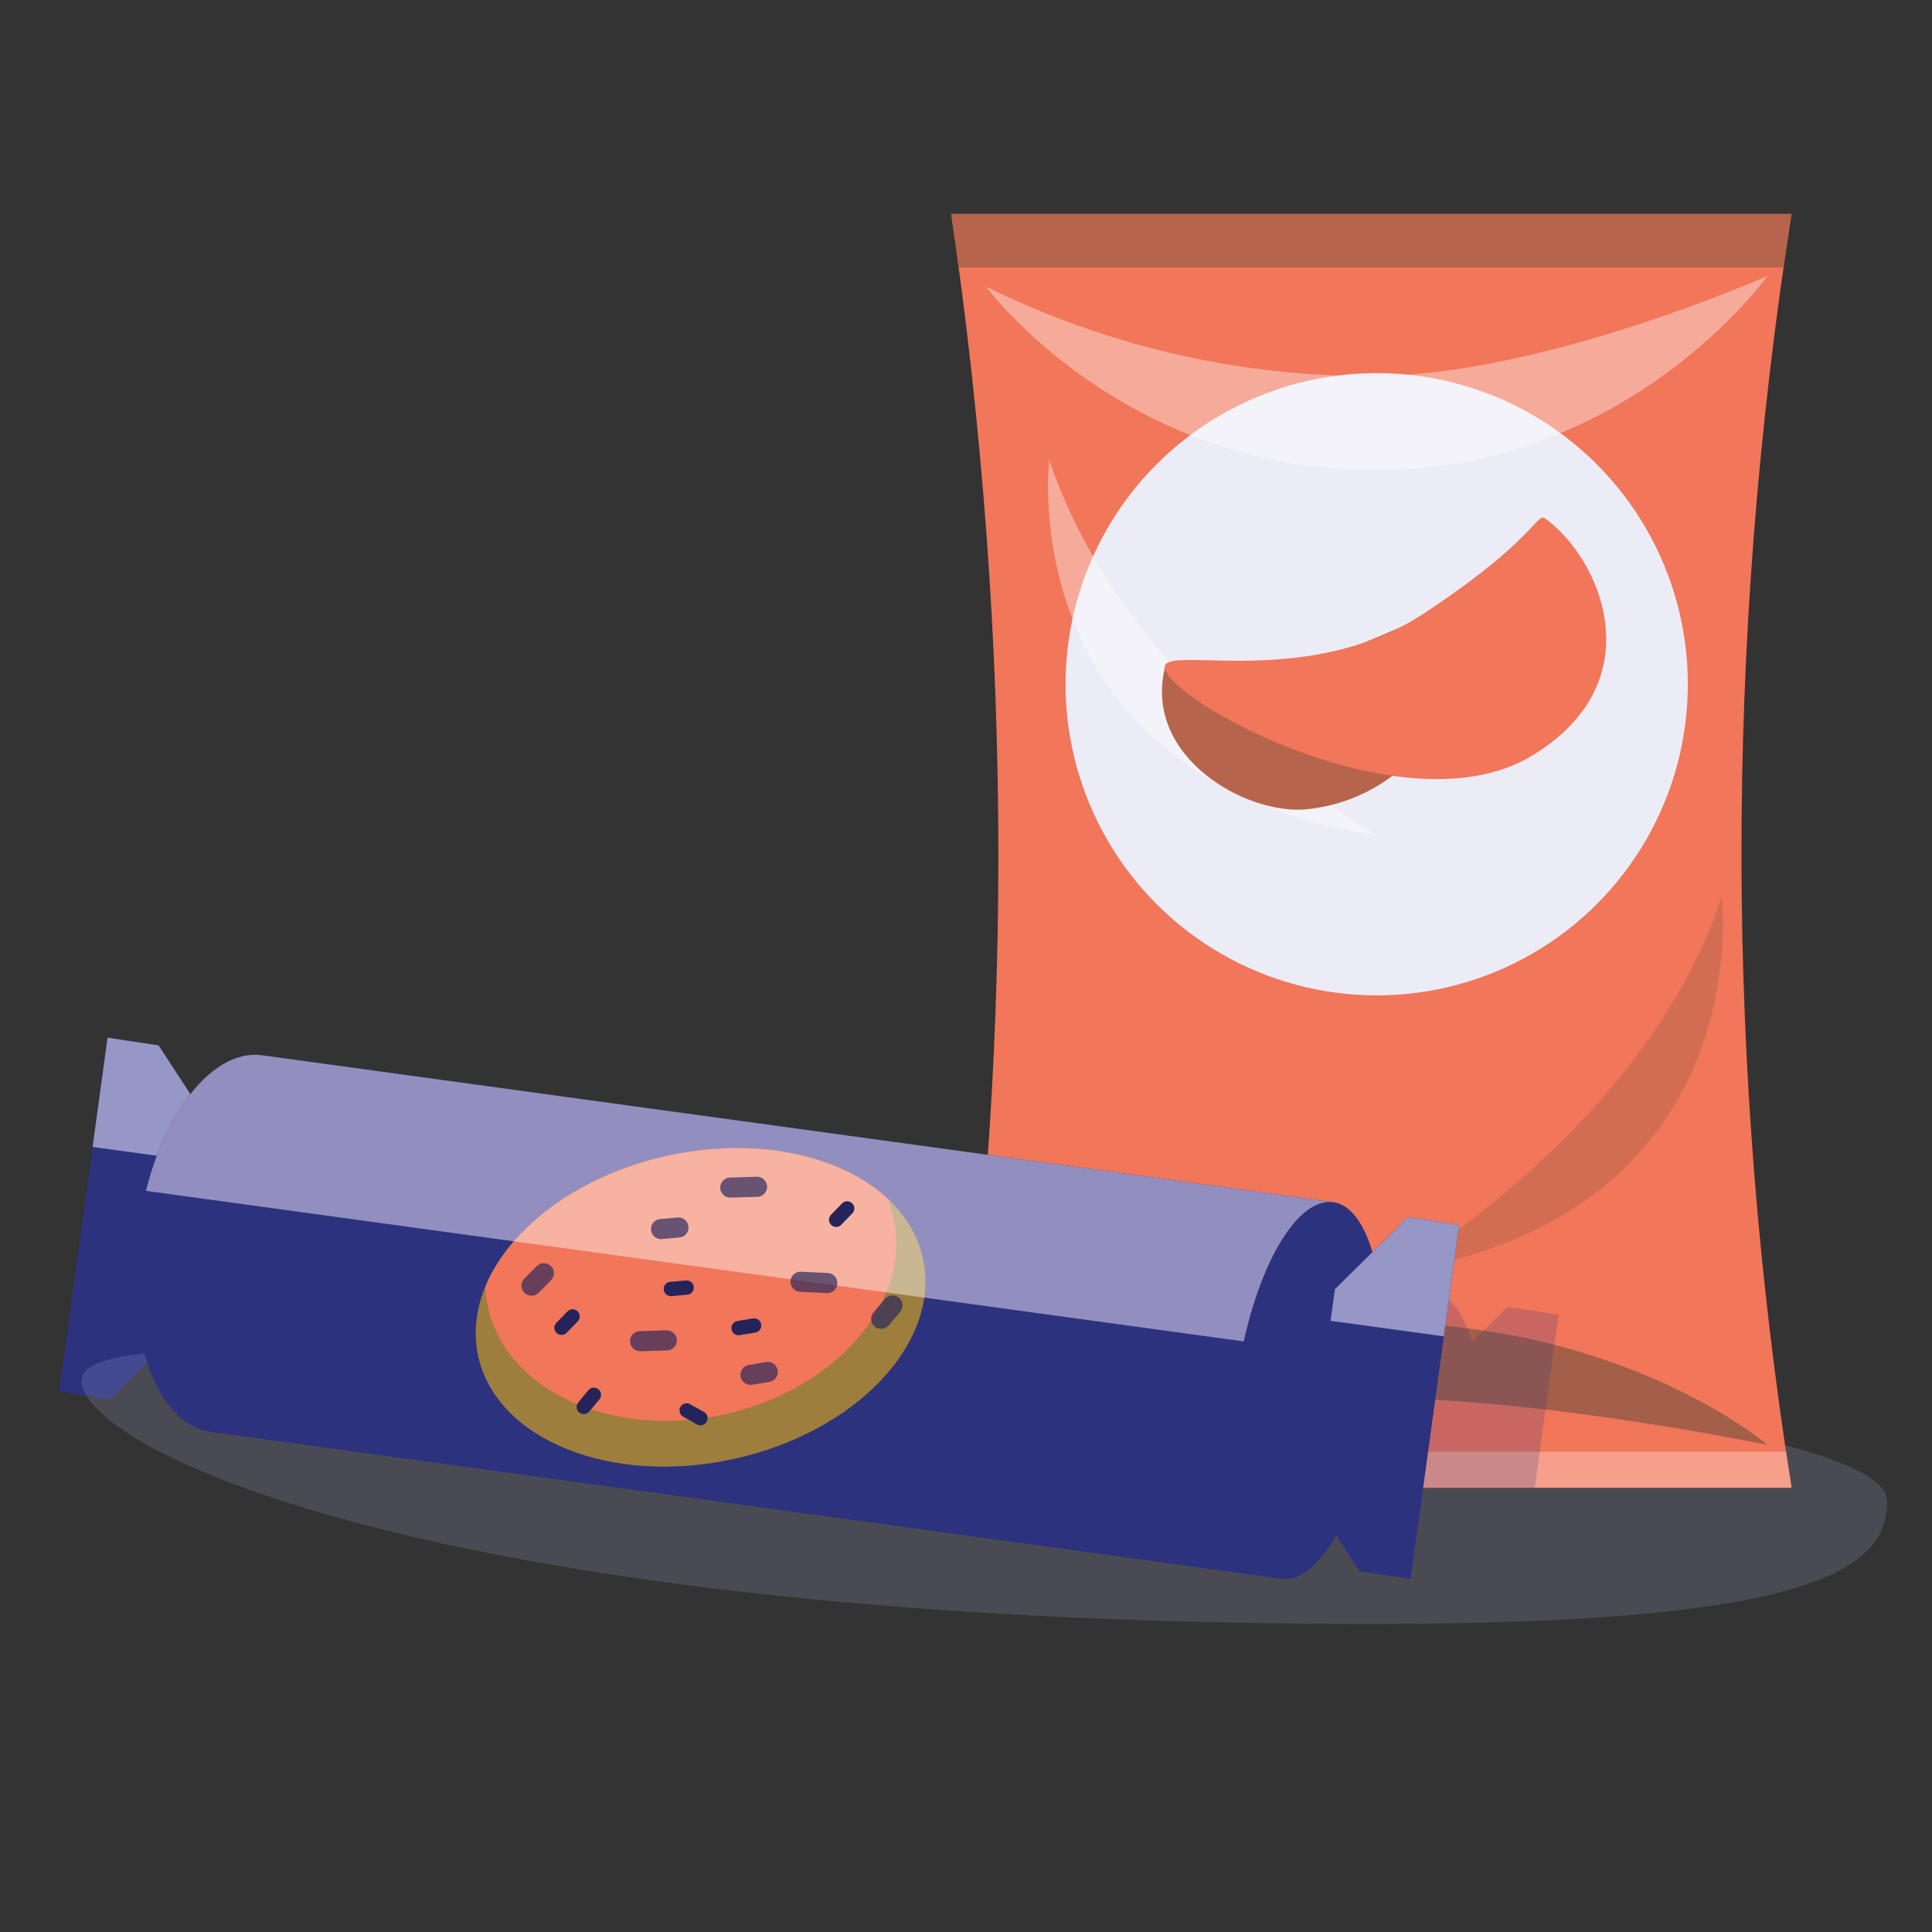 <?xml version="1.0" encoding="UTF-8" standalone="no"?>
<!DOCTYPE svg PUBLIC "-//W3C//DTD SVG 1.1//EN" "http://www.w3.org/Graphics/SVG/1.1/DTD/svg11.dtd">
<svg width="100%" height="100%" viewBox="0 0 65 65" version="1.1" xmlns="http://www.w3.org/2000/svg" xmlns:xlink="http://www.w3.org/1999/xlink" xml:space="preserve" xmlns:serif="http://www.serif.com/" style="fill-rule:evenodd;clip-rule:evenodd;stroke-linejoin:round;stroke-miterlimit:2;">
    <rect x="0" y="0" width="65" height="65" fill="#333333" stroke="none"/>
    <rect id="Trans-fats-1" x="0.738" y="0.458" width="64" height="64" style="fill:none;"/>
    <path d="M5.336,35.171L7.091,37.862L6.161,44.652L3.705,47.076L1.988,46.816L3.619,34.911L5.336,35.171Z" style="fill:#2c327e;"/>
    <clipPath id="_clip1">
        <path d="M5.336,35.171L7.091,37.862L6.161,44.652L3.705,47.076L1.988,46.816L3.619,34.911L5.336,35.171Z"/>
    </clipPath>
    <g clip-path="url(#_clip1)">
        <path d="M39.453,43.572L40.234,37.879L-10.537,30.916L-11.317,36.608L39.453,43.572Z" style="fill:#adacd6;fill-opacity:0.82;"/>
    </g>
    <g>
        <g>
            <path d="M34.295,46.377C49.193,46.377 63.492,48.227 63.492,50.506C63.492,52.785 61.037,54.636 46.138,54.636C14.654,54.636 2.744,48.729 2.744,46.45C2.744,44.171 19.396,46.377 34.295,46.377Z" style="fill:#b5b8e2;fill-opacity:0.18;"/>
            <path d="M60.275,7.196L32.002,7.196C34.116,21.662 34.12,35.948 32.002,50.053L60.275,50.053C58.068,36.081 57.99,21.796 60.275,7.196Z" style="fill:#f1765a;"/>
            <clipPath id="_clip2">
                <path d="M60.275,7.196L32.002,7.196C34.116,21.662 34.12,35.948 32.002,50.053L60.275,50.053C58.068,36.081 57.99,21.796 60.275,7.196Z"/>
            </clipPath>
            <g clip-path="url(#_clip2)">
                <rect x="28.031" y="3.543" width="38.566" height="5.457" style="fill:#a35f47;fill-opacity:0.76;"/>
                <rect x="28.031" y="48.842" width="38.566" height="5.457" style="fill:#f6ac9b;fill-opacity:0.76;"/>
                <path id="_-Curve-" serif:id="(Curve)" d="M33.171,49.115C33.171,49.115 37.598,44.486 46.138,44.486C54.678,44.486 59.463,48.611 59.463,48.611C59.463,48.611 51.868,47.031 46.138,47.031C40.408,47.031 36.032,48.086 33.171,49.115Z" style="fill:#a35f47;"/>
                <circle cx="46.317" cy="23.02" r="10.468" style="fill:#ececf6;"/>
                <path d="M33.171,9.642C33.171,9.642 37.727,15.818 46.267,15.818C54.807,15.818 59.463,9.286 59.463,9.286C59.463,9.286 51.868,12.656 46.138,12.656C40.408,12.656 36.032,11.043 33.171,9.642Z" style="fill:#fff;fill-opacity:0.39;"/>
                <path d="M35.3,15.46C35.3,15.46 33.967,26.155 46.317,28.103C46.317,28.103 37.887,23.3 35.3,15.46Z" style="fill:#fff;fill-opacity:0.39;"/>
                <path d="M57.923,30.17C57.923,30.17 59.255,40.864 46.906,42.812C46.906,42.812 55.336,38.01 57.923,30.17Z" style="fill:#a35f47;fill-opacity:0.39;"/>
                <path d="M46.463,56.133L10.431,51.191C8.61,50.941 7.521,47.9 8.001,44.404C8.48,40.907 10.348,38.271 12.168,38.521L48.201,43.464C48.781,43.543 49.236,44.171 49.522,45.148L50.718,43.968L52.435,44.228L50.805,56.133L49.087,55.873L48.305,54.674C47.738,55.659 47.085,56.219 46.463,56.133Z" style="fill:#2c327e;fill-opacity:0.21;"/>
            </g>
        </g>
    </g>
    <path d="M43.295,22.342C45.375,22.342 49.854,19.335 49.854,20.644C49.854,21.953 48.332,26.759 43.984,27.225C41.951,27.443 38.478,25.487 39.186,22.482C39.275,22.101 41.216,22.342 43.295,22.342Z" style="fill:#b6654c;"/>
    <path d="M47.897,20.644C51.643,18.177 51.692,17.241 51.978,17.442C53.803,18.73 55.71,22.906 51.534,25.43C47.48,27.879 39.857,23.913 39.219,22.57C38.725,21.527 43.793,23.347 47.897,20.644Z" style="fill:#f1765a;"/>
    <path d="M7.083,48.174C5.262,47.924 4.173,44.882 4.653,41.386C5.132,37.89 7,35.254 8.82,35.504C8.82,35.504 44.853,40.446 44.853,40.446L43.115,53.116L7.083,48.174Z" style="fill:#2c327e;"/>
    <clipPath id="_clip3">
        <path d="M7.083,48.174C5.262,47.924 4.173,44.882 4.653,41.386C5.132,37.89 7,35.254 8.82,35.504C8.82,35.504 44.853,40.446 44.853,40.446L43.115,53.116L7.083,48.174Z"/>
    </clipPath>
    <g clip-path="url(#_clip3)">
        <path d="M48.564,46.053L49.345,40.36L-1.425,33.396L-2.206,39.089L48.564,46.053Z" style="fill:#928fc0;"/>
        <g>
            <path d="M22.447,38.884C18.319,39.792 15.469,42.815 16.089,45.63C16.708,48.445 20.563,49.993 24.692,49.084C28.821,48.176 31.67,45.153 31.05,42.338C30.431,39.523 26.576,37.975 22.447,38.884Z" style="fill:#9d7e3d;"/>
            <clipPath id="_clip4">
                <path d="M22.447,38.884C18.319,39.792 15.469,42.815 16.089,45.63C16.708,48.445 20.563,49.993 24.692,49.084C28.821,48.176 31.67,45.153 31.05,42.338C30.431,39.523 26.576,37.975 22.447,38.884Z"/>
            </clipPath>
            <g clip-path="url(#_clip4)">
                <path d="M22.118,37.385C18.353,38.214 15.8,41.171 16.419,43.986C17.039,46.801 20.598,48.415 24.362,47.586C28.127,46.758 30.68,43.8 30.061,40.985C29.441,38.17 25.882,36.557 22.118,37.385Z" style="fill:#f1765a;"/>
                <path d="M48.564,46.053L49.345,40.36L-1.425,33.396L-2.206,39.089L48.564,46.053Z" style="fill:#fff;fill-opacity:0.44;"/>
            </g>
            <g>
                <path d="M26.596,43.108C26.604,42.921 26.763,42.777 26.949,42.786C27.215,42.799 27.584,42.816 27.849,42.828C28.036,42.837 28.18,42.995 28.171,43.182C28.171,43.182 28.171,43.182 28.171,43.182C28.162,43.368 28.004,43.513 27.818,43.504C27.552,43.491 27.183,43.474 26.917,43.461C26.731,43.453 26.587,43.294 26.596,43.108C26.596,43.108 26.596,43.108 26.596,43.108Z" style="fill:#24245b;fill-opacity:0.67;"/>
                <path d="M17.644,43.496C17.511,43.365 17.51,43.151 17.642,43.018C17.77,42.888 17.929,42.729 18.057,42.599C18.189,42.466 18.403,42.465 18.535,42.597C18.535,42.597 18.535,42.597 18.535,42.597C18.668,42.728 18.669,42.942 18.537,43.075C18.409,43.205 18.25,43.364 18.122,43.494C17.99,43.627 17.776,43.627 17.644,43.496C17.644,43.496 17.644,43.496 17.644,43.496Z" style="fill:#24245b;fill-opacity:0.67;"/>
                <path d="M21.902,41.38C21.886,41.194 22.023,41.03 22.209,41.014C22.391,40.998 22.615,40.978 22.797,40.962C22.983,40.946 23.147,41.083 23.163,41.269C23.163,41.269 23.163,41.269 23.163,41.269C23.179,41.455 23.042,41.619 22.856,41.635C22.674,41.651 22.45,41.671 22.268,41.687C22.082,41.703 21.918,41.566 21.902,41.38C21.902,41.38 21.902,41.38 21.902,41.38Z" style="fill:#24245b;fill-opacity:0.67;"/>
                <path d="M22.331,43.387C22.325,43.323 22.345,43.26 22.386,43.211C22.427,43.163 22.485,43.132 22.549,43.127C22.709,43.112 22.92,43.094 23.08,43.08C23.144,43.074 23.207,43.094 23.256,43.135C23.304,43.176 23.335,43.234 23.34,43.298C23.34,43.298 23.341,43.299 23.341,43.299C23.346,43.363 23.326,43.426 23.285,43.474C23.245,43.523 23.186,43.554 23.123,43.559C22.962,43.573 22.751,43.592 22.591,43.606C22.528,43.612 22.465,43.592 22.416,43.551C22.367,43.51 22.336,43.452 22.331,43.388C22.331,43.388 22.331,43.387 22.331,43.387Z" style="fill:#24245b;"/>
                <path d="M27.963,41.21C27.917,41.165 27.891,41.105 27.89,41.041C27.889,40.977 27.914,40.916 27.958,40.87C28.07,40.755 28.218,40.603 28.33,40.488C28.374,40.442 28.435,40.416 28.499,40.415C28.562,40.414 28.624,40.439 28.669,40.483C28.67,40.483 28.67,40.484 28.67,40.484C28.716,40.528 28.742,40.589 28.743,40.653C28.744,40.716 28.72,40.778 28.675,40.823C28.563,40.939 28.415,41.09 28.303,41.206C28.259,41.252 28.198,41.278 28.134,41.279C28.071,41.28 28.009,41.255 27.964,41.211C27.963,41.21 27.963,41.21 27.963,41.21Z" style="fill:#24245b;"/>
                <path d="M18.724,44.844C18.678,44.799 18.652,44.739 18.651,44.675C18.65,44.611 18.675,44.55 18.719,44.504C18.831,44.389 18.979,44.237 19.091,44.122C19.135,44.076 19.196,44.05 19.26,44.049C19.323,44.048 19.385,44.073 19.43,44.117C19.431,44.117 19.431,44.118 19.432,44.118C19.477,44.162 19.503,44.223 19.504,44.287C19.505,44.35 19.481,44.412 19.436,44.457C19.324,44.573 19.177,44.724 19.064,44.84C19.02,44.886 18.959,44.912 18.896,44.913C18.832,44.913 18.771,44.889 18.725,44.845C18.725,44.844 18.724,44.844 18.724,44.844Z" style="fill:#24245b;"/>
            </g>
            <g>
                <path d="M25.808,39.918C25.814,40.104 25.667,40.26 25.48,40.266C25.214,40.274 24.845,40.285 24.579,40.293C24.393,40.299 24.237,40.152 24.231,39.966C24.231,39.966 24.231,39.966 24.231,39.966C24.225,39.779 24.372,39.623 24.559,39.618C24.825,39.609 25.194,39.598 25.46,39.59C25.646,39.584 25.802,39.731 25.808,39.918C25.808,39.918 25.808,39.918 25.808,39.918Z" style="fill:#24245b;fill-opacity:0.67;"/>
                <path d="M22.773,45.085C22.779,45.272 22.632,45.428 22.446,45.433C22.18,45.442 21.811,45.453 21.545,45.461C21.358,45.467 21.202,45.32 21.197,45.133C21.197,45.133 21.197,45.133 21.197,45.133C21.191,44.947 21.338,44.791 21.524,44.785C21.79,44.777 22.159,44.766 22.425,44.758C22.612,44.752 22.768,44.899 22.773,45.085C22.773,45.085 22.773,45.085 22.773,45.085Z" style="fill:#24245b;fill-opacity:0.67;"/>
                <path d="M30.246,43.662C30.388,43.783 30.406,43.996 30.285,44.139C30.167,44.278 30.021,44.449 29.903,44.589C29.782,44.731 29.569,44.749 29.427,44.628C29.427,44.628 29.427,44.628 29.427,44.628C29.284,44.507 29.267,44.294 29.388,44.151C29.506,44.012 29.651,43.841 29.769,43.701C29.89,43.559 30.103,43.542 30.246,43.662C30.246,43.662 30.246,43.662 30.246,43.662Z" style="fill:#24245b;fill-opacity:0.67;"/>
                <path d="M26.165,46.102C26.195,46.286 26.071,46.46 25.887,46.491C25.707,46.521 25.485,46.558 25.305,46.588C25.121,46.619 24.947,46.495 24.916,46.311C24.916,46.311 24.916,46.311 24.916,46.311C24.885,46.126 25.009,45.952 25.194,45.922C25.374,45.891 25.595,45.854 25.776,45.824C25.96,45.794 26.134,45.918 26.165,46.102C26.165,46.102 26.165,46.102 26.165,46.102Z" style="fill:#24245b;fill-opacity:0.67;"/>
                <path d="M25.609,44.556C25.62,44.619 25.605,44.683 25.568,44.735C25.531,44.787 25.475,44.822 25.412,44.832C25.253,44.859 25.045,44.894 24.886,44.92C24.823,44.931 24.759,44.916 24.707,44.879C24.655,44.842 24.62,44.786 24.61,44.723C24.61,44.722 24.61,44.722 24.609,44.721C24.599,44.659 24.614,44.594 24.651,44.542C24.688,44.491 24.744,44.456 24.807,44.445C24.966,44.419 25.174,44.384 25.333,44.357C25.396,44.347 25.46,44.362 25.512,44.399C25.564,44.436 25.599,44.492 25.609,44.554C25.609,44.555 25.609,44.555 25.609,44.556Z" style="fill:#24245b;"/>
                <path d="M20.135,46.742C20.184,46.783 20.215,46.841 20.221,46.904C20.227,46.968 20.207,47.031 20.166,47.08C20.063,47.204 19.928,47.366 19.825,47.49C19.784,47.539 19.726,47.57 19.663,47.576C19.599,47.581 19.536,47.562 19.487,47.521C19.487,47.521 19.486,47.521 19.486,47.52C19.437,47.48 19.406,47.421 19.4,47.358C19.395,47.294 19.414,47.231 19.455,47.182C19.558,47.058 19.693,46.896 19.796,46.772C19.837,46.723 19.895,46.692 19.959,46.686C20.022,46.681 20.085,46.7 20.134,46.741C20.134,46.741 20.135,46.741 20.135,46.742Z" style="fill:#24245b;"/>
                <path d="M23.775,47.833C23.744,47.888 23.692,47.929 23.63,47.946C23.569,47.963 23.503,47.956 23.448,47.924C23.308,47.845 23.123,47.741 22.983,47.662C22.928,47.631 22.887,47.579 22.87,47.518C22.852,47.457 22.86,47.391 22.892,47.336C22.892,47.335 22.892,47.335 22.892,47.334C22.924,47.279 22.976,47.238 23.037,47.221C23.098,47.204 23.164,47.212 23.219,47.243C23.36,47.322 23.544,47.426 23.684,47.505C23.74,47.536 23.78,47.588 23.798,47.649C23.815,47.711 23.807,47.776 23.776,47.832C23.775,47.832 23.775,47.833 23.775,47.833Z" style="fill:#24245b;"/>
            </g>
        </g>
    </g>
    <path d="M46.36,47.107C45.88,50.603 44.427,53.296 43.115,53.116C41.804,52.936 41.129,49.951 41.609,46.455C42.088,42.959 43.542,40.266 44.853,40.446C46.164,40.626 46.84,43.61 46.36,47.107Z" style="fill:#2c327e;"/>
    <path d="M45.739,52.856L43.984,50.164L44.914,43.374L47.37,40.951L49.087,41.211L47.457,53.116L45.739,52.856Z" style="fill:#2c327e;"/>
    <clipPath id="_clip5">
        <path d="M45.739,52.856L43.984,50.164L44.914,43.374L47.37,40.951L49.087,41.211L47.457,53.116L45.739,52.856Z"/>
    </clipPath>
    <g clip-path="url(#_clip5)">
        <path d="M85.581,50.036L86.362,44.343L35.592,37.38L34.811,43.072L85.581,50.036Z" style="fill:#adacd6;fill-opacity:0.82;"/>
    </g>
    <path d="M45.739,52.856L43.984,50.164L44.914,43.374L47.37,40.951L49.087,41.211L47.457,53.116L45.739,52.856Z" style="fill:#2c327e;"/>
    <clipPath id="_clip6">
        <path d="M45.739,52.856L43.984,50.164L44.914,43.374L47.37,40.951L49.087,41.211L47.457,53.116L45.739,52.856Z"/>
    </clipPath>
    <g clip-path="url(#_clip6)">
        <path d="M85.581,50.036L86.362,44.343L35.592,37.38L34.811,43.072L85.581,50.036Z" style="fill:#adacd6;fill-opacity:0.82;"/>
    </g>
</svg>
